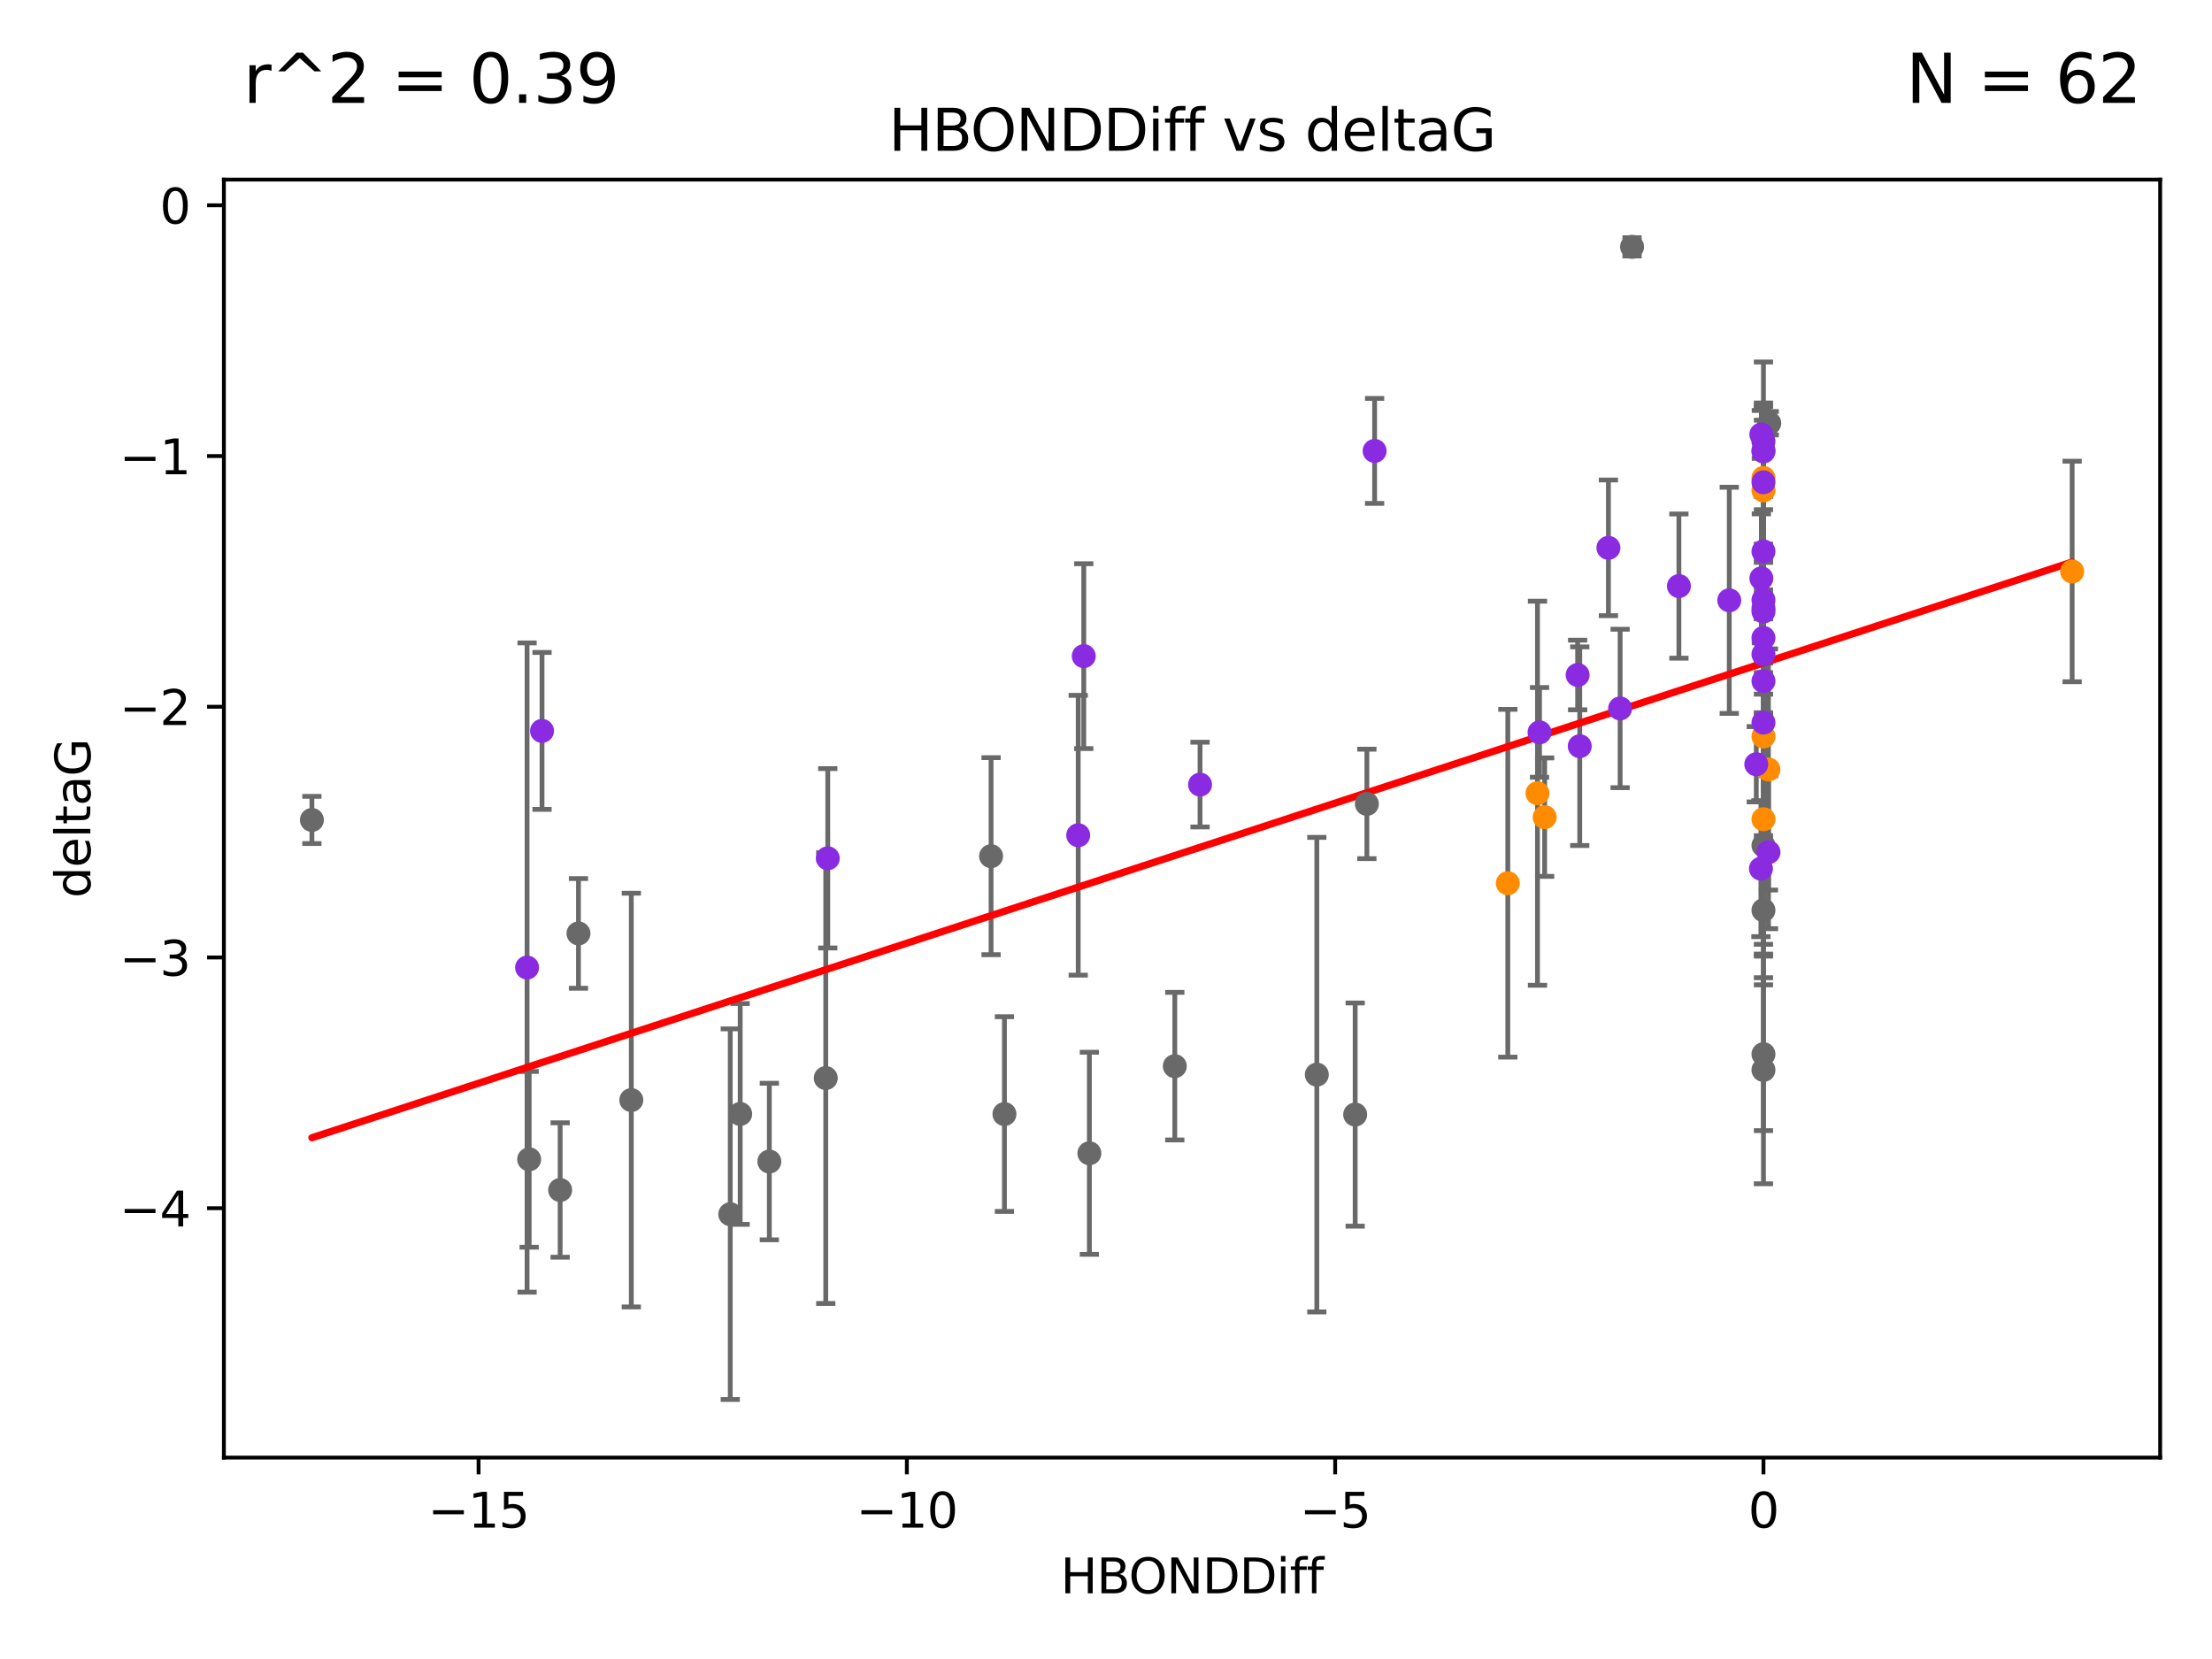 <?xml version="1.0" encoding="utf-8" standalone="no"?>
<!DOCTYPE svg PUBLIC "-//W3C//DTD SVG 1.1//EN"
  "http://www.w3.org/Graphics/SVG/1.1/DTD/svg11.dtd">
<svg xmlns:xlink="http://www.w3.org/1999/xlink" width="460.8pt" height="345.6pt" viewBox="0 0 460.8 345.6" xmlns="http://www.w3.org/2000/svg" version="1.1">
 <defs>
  <style type="text/css">*{stroke-linejoin: round; stroke-linecap: butt}</style>
 </defs>
 <g id="figure_1">
  <g id="patch_1">
   <path d="M 0 345.6 
L 460.8 345.6 
L 460.8 0 
L 0 0 
z
" style="fill: #ffffff"/>
  </g>
  <g id="axes_1">
   <g id="patch_2">
    <path d="M 46.64 303.64 
L 450 303.64 
L 450 37.411 
L 46.64 37.411 
z
" style="fill: #ffffff"/>
   </g>
   <g id="PathCollection_1">
    <defs>
     <path id="m14178f2462" d="M 0 1.118 
C 0.297 1.118 0.581 1 0.791 0.791 
C 1 0.581 1.118 0.297 1.118 0 
C 1.118 -0.297 1 -0.581 0.791 -0.791 
C 0.581 -1 0.297 -1.118 0 -1.118 
C -0.297 -1.118 -0.581 -1 -0.791 -0.791 
C -1 -0.581 -1.118 -0.297 -1.118 0 
C -1.118 0.297 -1 0.581 -0.791 0.791 
C -0.581 1 -0.297 1.118 0 1.118 
z
" style="stroke: #696969"/>
    </defs>
    <g clip-path="url(#ped68a08415)">
     <use xlink:href="#m14178f2462" x="110.235" y="241.509" style="fill: #696969; stroke: #696969"/>
     <use xlink:href="#m14178f2462" x="154.192" y="232.058" style="fill: #696969; stroke: #696969"/>
     <use xlink:href="#m14178f2462" x="131.511" y="229.166" style="fill: #696969; stroke: #696969"/>
     <use xlink:href="#m14178f2462" x="152.127" y="252.937" style="fill: #696969; stroke: #696969"/>
     <use xlink:href="#m14178f2462" x="160.266" y="241.971" style="fill: #696969; stroke: #696969"/>
     <use xlink:href="#m14178f2462" x="209.244" y="232.077" style="fill: #696969; stroke: #696969"/>
     <use xlink:href="#m14178f2462" x="116.69" y="247.901" style="fill: #696969; stroke: #696969"/>
     <use xlink:href="#m14178f2462" x="120.507" y="194.45" style="fill: #696969; stroke: #696969"/>
     <use xlink:href="#m14178f2462" x="284.744" y="167.47" style="fill: #696969; stroke: #696969"/>
     <use xlink:href="#m14178f2462" x="206.459" y="178.356" style="fill: #696969; stroke: #696969"/>
     <use xlink:href="#m14178f2462" x="172.022" y="224.582" style="fill: #696969; stroke: #696969"/>
     <use xlink:href="#m14178f2462" x="274.318" y="223.868" style="fill: #696969; stroke: #696969"/>
     <use xlink:href="#m14178f2462" x="367.361" y="189.617" style="fill: #696969; stroke: #696969"/>
     <use xlink:href="#m14178f2462" x="244.733" y="222.1" style="fill: #696969; stroke: #696969"/>
     <use xlink:href="#m14178f2462" x="367.361" y="176.121" style="fill: #696969; stroke: #696969"/>
     <use xlink:href="#m14178f2462" x="367.361" y="222.887" style="fill: #696969; stroke: #696969"/>
     <use xlink:href="#m14178f2462" x="226.937" y="240.25" style="fill: #696969; stroke: #696969"/>
     <use xlink:href="#m14178f2462" x="282.307" y="232.185" style="fill: #696969; stroke: #696969"/>
     <use xlink:href="#m14178f2462" x="367.361" y="93.801" style="fill: #696969; stroke: #696969"/>
     <use xlink:href="#m14178f2462" x="339.987" y="51.422" style="fill: #696969; stroke: #696969"/>
     <use xlink:href="#m14178f2462" x="368.565" y="88.163" style="fill: #696969; stroke: #696969"/>
     <use xlink:href="#m14178f2462" x="64.975" y="170.811" style="fill: #696969; stroke: #696969"/>
     <use xlink:href="#m14178f2462" x="367.361" y="219.602" style="fill: #696969; stroke: #696969"/>
    </g>
   </g>
   <g id="PathCollection_2">
    <defs>
     <path id="ma742d45b97" d="M 0 1.118 
C 0.297 1.118 0.581 1 0.791 0.791 
C 1 0.581 1.118 0.297 1.118 0 
C 1.118 -0.297 1 -0.581 0.791 -0.791 
C 0.581 -1 0.297 -1.118 0 -1.118 
C -0.297 -1.118 -0.581 -1 -0.791 -0.791 
C -1 -0.581 -1.118 -0.297 -1.118 0 
C -1.118 0.297 -1 0.581 -0.791 0.791 
C -0.581 1 -0.297 1.118 0 1.118 
z
" style="stroke: #ff8c00"/>
    </defs>
    <g clip-path="url(#ped68a08415)">
     <use xlink:href="#ma742d45b97" x="321.781" y="170.226" style="fill: #ff8c00; stroke: #ff8c00"/>
     <use xlink:href="#ma742d45b97" x="320.287" y="165.243" style="fill: #ff8c00; stroke: #ff8c00"/>
     <use xlink:href="#ma742d45b97" x="367.361" y="102.165" style="fill: #ff8c00; stroke: #ff8c00"/>
     <use xlink:href="#ma742d45b97" x="431.665" y="119.048" style="fill: #ff8c00; stroke: #ff8c00"/>
     <use xlink:href="#ma742d45b97" x="367.361" y="99.562" style="fill: #ff8c00; stroke: #ff8c00"/>
     <use xlink:href="#ma742d45b97" x="367.361" y="170.656" style="fill: #ff8c00; stroke: #ff8c00"/>
     <use xlink:href="#ma742d45b97" x="314.106" y="183.994" style="fill: #ff8c00; stroke: #ff8c00"/>
     <use xlink:href="#ma742d45b97" x="368.394" y="160.292" style="fill: #ff8c00; stroke: #ff8c00"/>
     <use xlink:href="#ma742d45b97" x="367.361" y="153.426" style="fill: #ff8c00; stroke: #ff8c00"/>
    </g>
   </g>
   <g id="PathCollection_3">
    <defs>
     <path id="m13b369e62f" d="M 0 1.118 
C 0.297 1.118 0.581 1 0.791 0.791 
C 1 0.581 1.118 0.297 1.118 0 
C 1.118 -0.297 1 -0.581 0.791 -0.791 
C 0.581 -1 0.297 -1.118 0 -1.118 
C -0.297 -1.118 -0.581 -1 -0.791 -0.791 
C -1 -0.581 -1.118 -0.297 -1.118 0 
C -1.118 0.297 -1 0.581 -0.791 0.791 
C -0.581 1 -0.297 1.118 0 1.118 
z
" style="stroke: #8a2be2"/>
    </defs>
    <g clip-path="url(#ped68a08415)">
     <use xlink:href="#m13b369e62f" x="367.361" y="127.393" style="fill: #8a2be2; stroke: #8a2be2"/>
     <use xlink:href="#m13b369e62f" x="329.092" y="155.448" style="fill: #8a2be2; stroke: #8a2be2"/>
     <use xlink:href="#m13b369e62f" x="224.612" y="173.996" style="fill: #8a2be2; stroke: #8a2be2"/>
     <use xlink:href="#m13b369e62f" x="172.44" y="178.798" style="fill: #8a2be2; stroke: #8a2be2"/>
     <use xlink:href="#m13b369e62f" x="367.361" y="132.892" style="fill: #8a2be2; stroke: #8a2be2"/>
     <use xlink:href="#m13b369e62f" x="249.992" y="163.445" style="fill: #8a2be2; stroke: #8a2be2"/>
     <use xlink:href="#m13b369e62f" x="365.864" y="159.209" style="fill: #8a2be2; stroke: #8a2be2"/>
     <use xlink:href="#m13b369e62f" x="367.361" y="150.534" style="fill: #8a2be2; stroke: #8a2be2"/>
     <use xlink:href="#m13b369e62f" x="360.236" y="125.057" style="fill: #8a2be2; stroke: #8a2be2"/>
     <use xlink:href="#m13b369e62f" x="109.8" y="201.559" style="fill: #8a2be2; stroke: #8a2be2"/>
     <use xlink:href="#m13b369e62f" x="366.924" y="120.475" style="fill: #8a2be2; stroke: #8a2be2"/>
     <use xlink:href="#m13b369e62f" x="367.361" y="94.045" style="fill: #8a2be2; stroke: #8a2be2"/>
     <use xlink:href="#m13b369e62f" x="225.768" y="136.684" style="fill: #8a2be2; stroke: #8a2be2"/>
     <use xlink:href="#m13b369e62f" x="335.062" y="114.127" style="fill: #8a2be2; stroke: #8a2be2"/>
     <use xlink:href="#m13b369e62f" x="368.41" y="177.525" style="fill: #8a2be2; stroke: #8a2be2"/>
     <use xlink:href="#m13b369e62f" x="320.713" y="152.566" style="fill: #8a2be2; stroke: #8a2be2"/>
     <use xlink:href="#m13b369e62f" x="367.361" y="100.463" style="fill: #8a2be2; stroke: #8a2be2"/>
     <use xlink:href="#m13b369e62f" x="367.361" y="136.285" style="fill: #8a2be2; stroke: #8a2be2"/>
     <use xlink:href="#m13b369e62f" x="367.361" y="124.998" style="fill: #8a2be2; stroke: #8a2be2"/>
     <use xlink:href="#m13b369e62f" x="366.922" y="90.495" style="fill: #8a2be2; stroke: #8a2be2"/>
     <use xlink:href="#m13b369e62f" x="112.914" y="152.261" style="fill: #8a2be2; stroke: #8a2be2"/>
     <use xlink:href="#m13b369e62f" x="367.361" y="91.963" style="fill: #8a2be2; stroke: #8a2be2"/>
     <use xlink:href="#m13b369e62f" x="328.651" y="140.608" style="fill: #8a2be2; stroke: #8a2be2"/>
     <use xlink:href="#m13b369e62f" x="349.748" y="122.093" style="fill: #8a2be2; stroke: #8a2be2"/>
     <use xlink:href="#m13b369e62f" x="337.5" y="147.583" style="fill: #8a2be2; stroke: #8a2be2"/>
     <use xlink:href="#m13b369e62f" x="367.361" y="141.888" style="fill: #8a2be2; stroke: #8a2be2"/>
     <use xlink:href="#m13b369e62f" x="286.356" y="93.937" style="fill: #8a2be2; stroke: #8a2be2"/>
     <use xlink:href="#m13b369e62f" x="367.361" y="114.868" style="fill: #8a2be2; stroke: #8a2be2"/>
     <use xlink:href="#m13b369e62f" x="366.834" y="180.96" style="fill: #8a2be2; stroke: #8a2be2"/>
     <use xlink:href="#m13b369e62f" x="367.361" y="126.732" style="fill: #8a2be2; stroke: #8a2be2"/>
    </g>
   </g>
   <g id="matplotlib.axis_1">
    <g id="xtick_1">
     <g id="line2d_1">
      <defs>
       <path id="m5516550494" d="M 0 0 
L 0 3.5 
" style="stroke: #000000; stroke-width: 0.8"/>
      </defs>
      <g>
       <use xlink:href="#m5516550494" x="99.693" y="303.64" style="stroke: #000000; stroke-width: 0.8"/>
      </g>
     </g>
     <g id="text_1">
      <!-- −15 -->
      <g transform="translate(89.141 318.238)scale(0.1 -0.1)">
       <defs>
        <path id="DejaVuSans-2212" d="M 678 2272 
L 4684 2272 
L 4684 1741 
L 678 1741 
L 678 2272 
z
" transform="scale(0.016)"/>
        <path id="DejaVuSans-31" d="M 794 531 
L 1825 531 
L 1825 4091 
L 703 3866 
L 703 4441 
L 1819 4666 
L 2450 4666 
L 2450 531 
L 3481 531 
L 3481 0 
L 794 0 
L 794 531 
z
" transform="scale(0.016)"/>
        <path id="DejaVuSans-35" d="M 691 4666 
L 3169 4666 
L 3169 4134 
L 1269 4134 
L 1269 2991 
Q 1406 3038 1543 3061 
Q 1681 3084 1819 3084 
Q 2600 3084 3056 2656 
Q 3513 2228 3513 1497 
Q 3513 744 3044 326 
Q 2575 -91 1722 -91 
Q 1428 -91 1123 -41 
Q 819 9 494 109 
L 494 744 
Q 775 591 1075 516 
Q 1375 441 1709 441 
Q 2250 441 2565 725 
Q 2881 1009 2881 1497 
Q 2881 1984 2565 2268 
Q 2250 2553 1709 2553 
Q 1456 2553 1204 2497 
Q 953 2441 691 2322 
L 691 4666 
z
" transform="scale(0.016)"/>
       </defs>
       <use xlink:href="#DejaVuSans-2212"/>
       <use xlink:href="#DejaVuSans-31" x="83.789"/>
       <use xlink:href="#DejaVuSans-35" x="147.412"/>
      </g>
     </g>
    </g>
    <g id="xtick_2">
     <g id="line2d_2">
      <g>
       <use xlink:href="#m5516550494" x="188.916" y="303.64" style="stroke: #000000; stroke-width: 0.8"/>
      </g>
     </g>
     <g id="text_2">
      <!-- −10 -->
      <g transform="translate(178.363 318.238)scale(0.1 -0.1)">
       <defs>
        <path id="DejaVuSans-30" d="M 2034 4250 
Q 1547 4250 1301 3770 
Q 1056 3291 1056 2328 
Q 1056 1369 1301 889 
Q 1547 409 2034 409 
Q 2525 409 2770 889 
Q 3016 1369 3016 2328 
Q 3016 3291 2770 3770 
Q 2525 4250 2034 4250 
z
M 2034 4750 
Q 2819 4750 3233 4129 
Q 3647 3509 3647 2328 
Q 3647 1150 3233 529 
Q 2819 -91 2034 -91 
Q 1250 -91 836 529 
Q 422 1150 422 2328 
Q 422 3509 836 4129 
Q 1250 4750 2034 4750 
z
" transform="scale(0.016)"/>
       </defs>
       <use xlink:href="#DejaVuSans-2212"/>
       <use xlink:href="#DejaVuSans-31" x="83.789"/>
       <use xlink:href="#DejaVuSans-30" x="147.412"/>
      </g>
     </g>
    </g>
    <g id="xtick_3">
     <g id="line2d_3">
      <g>
       <use xlink:href="#m5516550494" x="278.138" y="303.64" style="stroke: #000000; stroke-width: 0.8"/>
      </g>
     </g>
     <g id="text_3">
      <!-- −5 -->
      <g transform="translate(270.767 318.238)scale(0.1 -0.1)">
       <use xlink:href="#DejaVuSans-2212"/>
       <use xlink:href="#DejaVuSans-35" x="83.789"/>
      </g>
     </g>
    </g>
    <g id="xtick_4">
     <g id="line2d_4">
      <g>
       <use xlink:href="#m5516550494" x="367.361" y="303.64" style="stroke: #000000; stroke-width: 0.8"/>
      </g>
     </g>
     <g id="text_4">
      <!-- 0 -->
      <g transform="translate(364.18 318.238)scale(0.1 -0.1)">
       <use xlink:href="#DejaVuSans-30"/>
      </g>
     </g>
    </g>
    <g id="text_5">
     <!-- HBONDDiff -->
     <g transform="translate(220.931 331.917)scale(0.1 -0.1)">
      <defs>
       <path id="DejaVuSans-48" d="M 628 4666 
L 1259 4666 
L 1259 2753 
L 3553 2753 
L 3553 4666 
L 4184 4666 
L 4184 0 
L 3553 0 
L 3553 2222 
L 1259 2222 
L 1259 0 
L 628 0 
L 628 4666 
z
" transform="scale(0.016)"/>
       <path id="DejaVuSans-42" d="M 1259 2228 
L 1259 519 
L 2272 519 
Q 2781 519 3026 730 
Q 3272 941 3272 1375 
Q 3272 1813 3026 2020 
Q 2781 2228 2272 2228 
L 1259 2228 
z
M 1259 4147 
L 1259 2741 
L 2194 2741 
Q 2656 2741 2882 2914 
Q 3109 3088 3109 3444 
Q 3109 3797 2882 3972 
Q 2656 4147 2194 4147 
L 1259 4147 
z
M 628 4666 
L 2241 4666 
Q 2963 4666 3353 4366 
Q 3744 4066 3744 3513 
Q 3744 3084 3544 2831 
Q 3344 2578 2956 2516 
Q 3422 2416 3680 2098 
Q 3938 1781 3938 1306 
Q 3938 681 3513 340 
Q 3088 0 2303 0 
L 628 0 
L 628 4666 
z
" transform="scale(0.016)"/>
       <path id="DejaVuSans-4f" d="M 2522 4238 
Q 1834 4238 1429 3725 
Q 1025 3213 1025 2328 
Q 1025 1447 1429 934 
Q 1834 422 2522 422 
Q 3209 422 3611 934 
Q 4013 1447 4013 2328 
Q 4013 3213 3611 3725 
Q 3209 4238 2522 4238 
z
M 2522 4750 
Q 3503 4750 4090 4092 
Q 4678 3434 4678 2328 
Q 4678 1225 4090 567 
Q 3503 -91 2522 -91 
Q 1538 -91 948 565 
Q 359 1222 359 2328 
Q 359 3434 948 4092 
Q 1538 4750 2522 4750 
z
" transform="scale(0.016)"/>
       <path id="DejaVuSans-4e" d="M 628 4666 
L 1478 4666 
L 3547 763 
L 3547 4666 
L 4159 4666 
L 4159 0 
L 3309 0 
L 1241 3903 
L 1241 0 
L 628 0 
L 628 4666 
z
" transform="scale(0.016)"/>
       <path id="DejaVuSans-44" d="M 1259 4147 
L 1259 519 
L 2022 519 
Q 2988 519 3436 956 
Q 3884 1394 3884 2338 
Q 3884 3275 3436 3711 
Q 2988 4147 2022 4147 
L 1259 4147 
z
M 628 4666 
L 1925 4666 
Q 3281 4666 3915 4102 
Q 4550 3538 4550 2338 
Q 4550 1131 3912 565 
Q 3275 0 1925 0 
L 628 0 
L 628 4666 
z
" transform="scale(0.016)"/>
       <path id="DejaVuSans-69" d="M 603 3500 
L 1178 3500 
L 1178 0 
L 603 0 
L 603 3500 
z
M 603 4863 
L 1178 4863 
L 1178 4134 
L 603 4134 
L 603 4863 
z
" transform="scale(0.016)"/>
       <path id="DejaVuSans-66" d="M 2375 4863 
L 2375 4384 
L 1825 4384 
Q 1516 4384 1395 4259 
Q 1275 4134 1275 3809 
L 1275 3500 
L 2222 3500 
L 2222 3053 
L 1275 3053 
L 1275 0 
L 697 0 
L 697 3053 
L 147 3053 
L 147 3500 
L 697 3500 
L 697 3744 
Q 697 4328 969 4595 
Q 1241 4863 1831 4863 
L 2375 4863 
z
" transform="scale(0.016)"/>
      </defs>
      <use xlink:href="#DejaVuSans-48"/>
      <use xlink:href="#DejaVuSans-42" x="75.195"/>
      <use xlink:href="#DejaVuSans-4f" x="142.049"/>
      <use xlink:href="#DejaVuSans-4e" x="220.76"/>
      <use xlink:href="#DejaVuSans-44" x="295.564"/>
      <use xlink:href="#DejaVuSans-44" x="372.566"/>
      <use xlink:href="#DejaVuSans-69" x="449.568"/>
      <use xlink:href="#DejaVuSans-66" x="477.352"/>
      <use xlink:href="#DejaVuSans-66" x="512.557"/>
     </g>
    </g>
   </g>
   <g id="matplotlib.axis_2">
    <g id="ytick_1">
     <g id="line2d_5">
      <defs>
       <path id="m80680a2d17" d="M 0 0 
L -3.5 0 
" style="stroke: #000000; stroke-width: 0.8"/>
      </defs>
      <g>
       <use xlink:href="#m80680a2d17" x="46.64" y="251.688" style="stroke: #000000; stroke-width: 0.8"/>
      </g>
     </g>
     <g id="text_6">
      <!-- −4 -->
      <g transform="translate(24.898 255.488)scale(0.1 -0.1)">
       <defs>
        <path id="DejaVuSans-34" d="M 2419 4116 
L 825 1625 
L 2419 1625 
L 2419 4116 
z
M 2253 4666 
L 3047 4666 
L 3047 1625 
L 3713 1625 
L 3713 1100 
L 3047 1100 
L 3047 0 
L 2419 0 
L 2419 1100 
L 313 1100 
L 313 1709 
L 2253 4666 
z
" transform="scale(0.016)"/>
       </defs>
       <use xlink:href="#DejaVuSans-2212"/>
       <use xlink:href="#DejaVuSans-34" x="83.789"/>
      </g>
     </g>
    </g>
    <g id="ytick_2">
     <g id="line2d_6">
      <g>
       <use xlink:href="#m80680a2d17" x="46.64" y="199.459" style="stroke: #000000; stroke-width: 0.8"/>
      </g>
     </g>
     <g id="text_7">
      <!-- −3 -->
      <g transform="translate(24.898 203.258)scale(0.1 -0.1)">
       <defs>
        <path id="DejaVuSans-33" d="M 2597 2516 
Q 3050 2419 3304 2112 
Q 3559 1806 3559 1356 
Q 3559 666 3084 287 
Q 2609 -91 1734 -91 
Q 1441 -91 1130 -33 
Q 819 25 488 141 
L 488 750 
Q 750 597 1062 519 
Q 1375 441 1716 441 
Q 2309 441 2620 675 
Q 2931 909 2931 1356 
Q 2931 1769 2642 2001 
Q 2353 2234 1838 2234 
L 1294 2234 
L 1294 2753 
L 1863 2753 
Q 2328 2753 2575 2939 
Q 2822 3125 2822 3475 
Q 2822 3834 2567 4026 
Q 2313 4219 1838 4219 
Q 1578 4219 1281 4162 
Q 984 4106 628 3988 
L 628 4550 
Q 988 4650 1302 4700 
Q 1616 4750 1894 4750 
Q 2613 4750 3031 4423 
Q 3450 4097 3450 3541 
Q 3450 3153 3228 2886 
Q 3006 2619 2597 2516 
z
" transform="scale(0.016)"/>
       </defs>
       <use xlink:href="#DejaVuSans-2212"/>
       <use xlink:href="#DejaVuSans-33" x="83.789"/>
      </g>
     </g>
    </g>
    <g id="ytick_3">
     <g id="line2d_7">
      <g>
       <use xlink:href="#m80680a2d17" x="46.64" y="147.23" style="stroke: #000000; stroke-width: 0.8"/>
      </g>
     </g>
     <g id="text_8">
      <!-- −2 -->
      <g transform="translate(24.898 151.029)scale(0.1 -0.1)">
       <defs>
        <path id="DejaVuSans-32" d="M 1228 531 
L 3431 531 
L 3431 0 
L 469 0 
L 469 531 
Q 828 903 1448 1529 
Q 2069 2156 2228 2338 
Q 2531 2678 2651 2914 
Q 2772 3150 2772 3378 
Q 2772 3750 2511 3984 
Q 2250 4219 1831 4219 
Q 1534 4219 1204 4116 
Q 875 4013 500 3803 
L 500 4441 
Q 881 4594 1212 4672 
Q 1544 4750 1819 4750 
Q 2544 4750 2975 4387 
Q 3406 4025 3406 3419 
Q 3406 3131 3298 2873 
Q 3191 2616 2906 2266 
Q 2828 2175 2409 1742 
Q 1991 1309 1228 531 
z
" transform="scale(0.016)"/>
       </defs>
       <use xlink:href="#DejaVuSans-2212"/>
       <use xlink:href="#DejaVuSans-32" x="83.789"/>
      </g>
     </g>
    </g>
    <g id="ytick_4">
     <g id="line2d_8">
      <g>
       <use xlink:href="#m80680a2d17" x="46.64" y="95.001" style="stroke: #000000; stroke-width: 0.8"/>
      </g>
     </g>
     <g id="text_9">
      <!-- −1 -->
      <g transform="translate(24.898 98.8)scale(0.1 -0.1)">
       <use xlink:href="#DejaVuSans-2212"/>
       <use xlink:href="#DejaVuSans-31" x="83.789"/>
      </g>
     </g>
    </g>
    <g id="ytick_5">
     <g id="line2d_9">
      <g>
       <use xlink:href="#m80680a2d17" x="46.64" y="42.771" style="stroke: #000000; stroke-width: 0.8"/>
      </g>
     </g>
     <g id="text_10">
      <!-- 0 -->
      <g transform="translate(33.278 46.57)scale(0.1 -0.1)">
       <use xlink:href="#DejaVuSans-30"/>
      </g>
     </g>
    </g>
    <g id="text_11">
     <!-- deltaG -->
     <g transform="translate(18.818 187.064)rotate(-90)scale(0.1 -0.1)">
      <defs>
       <path id="DejaVuSans-64" d="M 2906 2969 
L 2906 4863 
L 3481 4863 
L 3481 0 
L 2906 0 
L 2906 525 
Q 2725 213 2448 61 
Q 2172 -91 1784 -91 
Q 1150 -91 751 415 
Q 353 922 353 1747 
Q 353 2572 751 3078 
Q 1150 3584 1784 3584 
Q 2172 3584 2448 3432 
Q 2725 3281 2906 2969 
z
M 947 1747 
Q 947 1113 1208 752 
Q 1469 391 1925 391 
Q 2381 391 2643 752 
Q 2906 1113 2906 1747 
Q 2906 2381 2643 2742 
Q 2381 3103 1925 3103 
Q 1469 3103 1208 2742 
Q 947 2381 947 1747 
z
" transform="scale(0.016)"/>
       <path id="DejaVuSans-65" d="M 3597 1894 
L 3597 1613 
L 953 1613 
Q 991 1019 1311 708 
Q 1631 397 2203 397 
Q 2534 397 2845 478 
Q 3156 559 3463 722 
L 3463 178 
Q 3153 47 2828 -22 
Q 2503 -91 2169 -91 
Q 1331 -91 842 396 
Q 353 884 353 1716 
Q 353 2575 817 3079 
Q 1281 3584 2069 3584 
Q 2775 3584 3186 3129 
Q 3597 2675 3597 1894 
z
M 3022 2063 
Q 3016 2534 2758 2815 
Q 2500 3097 2075 3097 
Q 1594 3097 1305 2825 
Q 1016 2553 972 2059 
L 3022 2063 
z
" transform="scale(0.016)"/>
       <path id="DejaVuSans-6c" d="M 603 4863 
L 1178 4863 
L 1178 0 
L 603 0 
L 603 4863 
z
" transform="scale(0.016)"/>
       <path id="DejaVuSans-74" d="M 1172 4494 
L 1172 3500 
L 2356 3500 
L 2356 3053 
L 1172 3053 
L 1172 1153 
Q 1172 725 1289 603 
Q 1406 481 1766 481 
L 2356 481 
L 2356 0 
L 1766 0 
Q 1100 0 847 248 
Q 594 497 594 1153 
L 594 3053 
L 172 3053 
L 172 3500 
L 594 3500 
L 594 4494 
L 1172 4494 
z
" transform="scale(0.016)"/>
       <path id="DejaVuSans-61" d="M 2194 1759 
Q 1497 1759 1228 1600 
Q 959 1441 959 1056 
Q 959 750 1161 570 
Q 1363 391 1709 391 
Q 2188 391 2477 730 
Q 2766 1069 2766 1631 
L 2766 1759 
L 2194 1759 
z
M 3341 1997 
L 3341 0 
L 2766 0 
L 2766 531 
Q 2569 213 2275 61 
Q 1981 -91 1556 -91 
Q 1019 -91 701 211 
Q 384 513 384 1019 
Q 384 1609 779 1909 
Q 1175 2209 1959 2209 
L 2766 2209 
L 2766 2266 
Q 2766 2663 2505 2880 
Q 2244 3097 1772 3097 
Q 1472 3097 1187 3025 
Q 903 2953 641 2809 
L 641 3341 
Q 956 3463 1253 3523 
Q 1550 3584 1831 3584 
Q 2591 3584 2966 3190 
Q 3341 2797 3341 1997 
z
" transform="scale(0.016)"/>
       <path id="DejaVuSans-47" d="M 3809 666 
L 3809 1919 
L 2778 1919 
L 2778 2438 
L 4434 2438 
L 4434 434 
Q 4069 175 3628 42 
Q 3188 -91 2688 -91 
Q 1594 -91 976 548 
Q 359 1188 359 2328 
Q 359 3472 976 4111 
Q 1594 4750 2688 4750 
Q 3144 4750 3555 4637 
Q 3966 4525 4313 4306 
L 4313 3634 
Q 3963 3931 3569 4081 
Q 3175 4231 2741 4231 
Q 1884 4231 1454 3753 
Q 1025 3275 1025 2328 
Q 1025 1384 1454 906 
Q 1884 428 2741 428 
Q 3075 428 3337 486 
Q 3600 544 3809 666 
z
" transform="scale(0.016)"/>
      </defs>
      <use xlink:href="#DejaVuSans-64"/>
      <use xlink:href="#DejaVuSans-65" x="63.477"/>
      <use xlink:href="#DejaVuSans-6c" x="125"/>
      <use xlink:href="#DejaVuSans-74" x="152.783"/>
      <use xlink:href="#DejaVuSans-61" x="191.992"/>
      <use xlink:href="#DejaVuSans-47" x="253.271"/>
     </g>
    </g>
   </g>
   <g id="LineCollection_1">
    <path d="M 110.235 259.814 
L 110.235 223.203 
" clip-path="url(#ped68a08415)" style="fill: none; stroke: #696969"/>
    <path d="M 154.192 255.052 
L 154.192 209.064 
" clip-path="url(#ped68a08415)" style="fill: none; stroke: #696969"/>
    <path d="M 131.511 272.263 
L 131.511 186.069 
" clip-path="url(#ped68a08415)" style="fill: none; stroke: #696969"/>
    <path d="M 152.127 291.539 
L 152.127 214.336 
" clip-path="url(#ped68a08415)" style="fill: none; stroke: #696969"/>
    <path d="M 160.266 258.278 
L 160.266 225.665 
" clip-path="url(#ped68a08415)" style="fill: none; stroke: #696969"/>
    <path d="M 209.244 252.36 
L 209.244 211.795 
" clip-path="url(#ped68a08415)" style="fill: none; stroke: #696969"/>
    <path d="M 116.69 261.899 
L 116.69 233.903 
" clip-path="url(#ped68a08415)" style="fill: none; stroke: #696969"/>
    <path d="M 120.507 205.874 
L 120.507 183.027 
" clip-path="url(#ped68a08415)" style="fill: none; stroke: #696969"/>
    <path d="M 284.744 178.872 
L 284.744 156.068 
" clip-path="url(#ped68a08415)" style="fill: none; stroke: #696969"/>
    <path d="M 206.459 198.882 
L 206.459 157.831 
" clip-path="url(#ped68a08415)" style="fill: none; stroke: #696969"/>
    <path d="M 172.022 271.541 
L 172.022 177.624 
" clip-path="url(#ped68a08415)" style="fill: none; stroke: #696969"/>
    <path d="M 274.318 273.298 
L 274.318 174.439 
" clip-path="url(#ped68a08415)" style="fill: none; stroke: #696969"/>
    <path d="M 367.361 205.159 
L 367.361 174.075 
" clip-path="url(#ped68a08415)" style="fill: none; stroke: #696969"/>
    <path d="M 244.733 237.472 
L 244.733 206.728 
" clip-path="url(#ped68a08415)" style="fill: none; stroke: #696969"/>
    <path d="M 367.361 198.757 
L 367.361 153.486 
" clip-path="url(#ped68a08415)" style="fill: none; stroke: #696969"/>
    <path d="M 367.361 246.599 
L 367.361 199.174 
" clip-path="url(#ped68a08415)" style="fill: none; stroke: #696969"/>
    <path d="M 226.937 261.299 
L 226.937 219.201 
" clip-path="url(#ped68a08415)" style="fill: none; stroke: #696969"/>
    <path d="M 282.307 255.431 
L 282.307 208.938 
" clip-path="url(#ped68a08415)" style="fill: none; stroke: #696969"/>
    <path d="M 367.361 100.072 
L 367.361 87.53 
" clip-path="url(#ped68a08415)" style="fill: none; stroke: #696969"/>
    <path d="M 339.987 53.331 
L 339.987 49.513 
" clip-path="url(#ped68a08415)" style="fill: none; stroke: #696969"/>
    <path d="M 368.565 90.602 
L 368.565 85.724 
" clip-path="url(#ped68a08415)" style="fill: none; stroke: #696969"/>
    <path d="M 64.975 175.726 
L 64.975 165.895 
" clip-path="url(#ped68a08415)" style="fill: none; stroke: #696969"/>
    <path d="M 367.361 235.53 
L 367.361 203.673 
" clip-path="url(#ped68a08415)" style="fill: none; stroke: #696969"/>
   </g>
   <g id="line2d_10">
    <defs>
     <path id="mabdaf6fc8a" d="M 2 0 
L -2 -0 
" style="stroke: #696969"/>
    </defs>
    <g clip-path="url(#ped68a08415)">
     <use xlink:href="#mabdaf6fc8a" x="110.235" y="259.814" style="fill: #696969; stroke: #696969"/>
     <use xlink:href="#mabdaf6fc8a" x="154.192" y="255.052" style="fill: #696969; stroke: #696969"/>
     <use xlink:href="#mabdaf6fc8a" x="131.511" y="272.263" style="fill: #696969; stroke: #696969"/>
     <use xlink:href="#mabdaf6fc8a" x="152.127" y="291.539" style="fill: #696969; stroke: #696969"/>
     <use xlink:href="#mabdaf6fc8a" x="160.266" y="258.278" style="fill: #696969; stroke: #696969"/>
     <use xlink:href="#mabdaf6fc8a" x="209.244" y="252.36" style="fill: #696969; stroke: #696969"/>
     <use xlink:href="#mabdaf6fc8a" x="116.69" y="261.899" style="fill: #696969; stroke: #696969"/>
     <use xlink:href="#mabdaf6fc8a" x="120.507" y="205.874" style="fill: #696969; stroke: #696969"/>
     <use xlink:href="#mabdaf6fc8a" x="284.744" y="178.872" style="fill: #696969; stroke: #696969"/>
     <use xlink:href="#mabdaf6fc8a" x="206.459" y="198.882" style="fill: #696969; stroke: #696969"/>
     <use xlink:href="#mabdaf6fc8a" x="172.022" y="271.541" style="fill: #696969; stroke: #696969"/>
     <use xlink:href="#mabdaf6fc8a" x="274.318" y="273.298" style="fill: #696969; stroke: #696969"/>
     <use xlink:href="#mabdaf6fc8a" x="367.361" y="205.159" style="fill: #696969; stroke: #696969"/>
     <use xlink:href="#mabdaf6fc8a" x="244.733" y="237.472" style="fill: #696969; stroke: #696969"/>
     <use xlink:href="#mabdaf6fc8a" x="367.361" y="198.757" style="fill: #696969; stroke: #696969"/>
     <use xlink:href="#mabdaf6fc8a" x="367.361" y="246.599" style="fill: #696969; stroke: #696969"/>
     <use xlink:href="#mabdaf6fc8a" x="226.937" y="261.299" style="fill: #696969; stroke: #696969"/>
     <use xlink:href="#mabdaf6fc8a" x="282.307" y="255.431" style="fill: #696969; stroke: #696969"/>
     <use xlink:href="#mabdaf6fc8a" x="367.361" y="100.072" style="fill: #696969; stroke: #696969"/>
     <use xlink:href="#mabdaf6fc8a" x="339.987" y="53.331" style="fill: #696969; stroke: #696969"/>
     <use xlink:href="#mabdaf6fc8a" x="368.565" y="90.602" style="fill: #696969; stroke: #696969"/>
     <use xlink:href="#mabdaf6fc8a" x="64.975" y="175.726" style="fill: #696969; stroke: #696969"/>
     <use xlink:href="#mabdaf6fc8a" x="367.361" y="235.53" style="fill: #696969; stroke: #696969"/>
    </g>
   </g>
   <g id="line2d_11">
    <g clip-path="url(#ped68a08415)">
     <use xlink:href="#mabdaf6fc8a" x="110.235" y="223.203" style="fill: #696969; stroke: #696969"/>
     <use xlink:href="#mabdaf6fc8a" x="154.192" y="209.064" style="fill: #696969; stroke: #696969"/>
     <use xlink:href="#mabdaf6fc8a" x="131.511" y="186.069" style="fill: #696969; stroke: #696969"/>
     <use xlink:href="#mabdaf6fc8a" x="152.127" y="214.336" style="fill: #696969; stroke: #696969"/>
     <use xlink:href="#mabdaf6fc8a" x="160.266" y="225.665" style="fill: #696969; stroke: #696969"/>
     <use xlink:href="#mabdaf6fc8a" x="209.244" y="211.795" style="fill: #696969; stroke: #696969"/>
     <use xlink:href="#mabdaf6fc8a" x="116.69" y="233.903" style="fill: #696969; stroke: #696969"/>
     <use xlink:href="#mabdaf6fc8a" x="120.507" y="183.027" style="fill: #696969; stroke: #696969"/>
     <use xlink:href="#mabdaf6fc8a" x="284.744" y="156.068" style="fill: #696969; stroke: #696969"/>
     <use xlink:href="#mabdaf6fc8a" x="206.459" y="157.831" style="fill: #696969; stroke: #696969"/>
     <use xlink:href="#mabdaf6fc8a" x="172.022" y="177.624" style="fill: #696969; stroke: #696969"/>
     <use xlink:href="#mabdaf6fc8a" x="274.318" y="174.439" style="fill: #696969; stroke: #696969"/>
     <use xlink:href="#mabdaf6fc8a" x="367.361" y="174.075" style="fill: #696969; stroke: #696969"/>
     <use xlink:href="#mabdaf6fc8a" x="244.733" y="206.728" style="fill: #696969; stroke: #696969"/>
     <use xlink:href="#mabdaf6fc8a" x="367.361" y="153.486" style="fill: #696969; stroke: #696969"/>
     <use xlink:href="#mabdaf6fc8a" x="367.361" y="199.174" style="fill: #696969; stroke: #696969"/>
     <use xlink:href="#mabdaf6fc8a" x="226.937" y="219.201" style="fill: #696969; stroke: #696969"/>
     <use xlink:href="#mabdaf6fc8a" x="282.307" y="208.938" style="fill: #696969; stroke: #696969"/>
     <use xlink:href="#mabdaf6fc8a" x="367.361" y="87.53" style="fill: #696969; stroke: #696969"/>
     <use xlink:href="#mabdaf6fc8a" x="339.987" y="49.513" style="fill: #696969; stroke: #696969"/>
     <use xlink:href="#mabdaf6fc8a" x="368.565" y="85.724" style="fill: #696969; stroke: #696969"/>
     <use xlink:href="#mabdaf6fc8a" x="64.975" y="165.895" style="fill: #696969; stroke: #696969"/>
     <use xlink:href="#mabdaf6fc8a" x="367.361" y="203.673" style="fill: #696969; stroke: #696969"/>
    </g>
   </g>
   <g id="LineCollection_2">
    <path d="M 321.781 182.564 
L 321.781 157.888 
" clip-path="url(#ped68a08415)" style="fill: none; stroke: #696969"/>
    <path d="M 320.287 205.246 
L 320.287 125.239 
" clip-path="url(#ped68a08415)" style="fill: none; stroke: #696969"/>
    <path d="M 367.361 128.917 
L 367.361 75.413 
" clip-path="url(#ped68a08415)" style="fill: none; stroke: #696969"/>
    <path d="M 431.665 142.021 
L 431.665 96.076 
" clip-path="url(#ped68a08415)" style="fill: none; stroke: #696969"/>
    <path d="M 367.361 114.541 
L 367.361 84.583 
" clip-path="url(#ped68a08415)" style="fill: none; stroke: #696969"/>
    <path d="M 367.361 196.708 
L 367.361 144.604 
" clip-path="url(#ped68a08415)" style="fill: none; stroke: #696969"/>
    <path d="M 314.106 220.217 
L 314.106 147.772 
" clip-path="url(#ped68a08415)" style="fill: none; stroke: #696969"/>
    <path d="M 368.394 185.408 
L 368.394 135.177 
" clip-path="url(#ped68a08415)" style="fill: none; stroke: #696969"/>
    <path d="M 367.361 189.694 
L 367.361 117.159 
" clip-path="url(#ped68a08415)" style="fill: none; stroke: #696969"/>
   </g>
   <g id="line2d_12">
    <g clip-path="url(#ped68a08415)">
     <use xlink:href="#mabdaf6fc8a" x="321.781" y="182.564" style="fill: #696969; stroke: #696969"/>
     <use xlink:href="#mabdaf6fc8a" x="320.287" y="205.246" style="fill: #696969; stroke: #696969"/>
     <use xlink:href="#mabdaf6fc8a" x="367.361" y="128.917" style="fill: #696969; stroke: #696969"/>
     <use xlink:href="#mabdaf6fc8a" x="431.665" y="142.021" style="fill: #696969; stroke: #696969"/>
     <use xlink:href="#mabdaf6fc8a" x="367.361" y="114.541" style="fill: #696969; stroke: #696969"/>
     <use xlink:href="#mabdaf6fc8a" x="367.361" y="196.708" style="fill: #696969; stroke: #696969"/>
     <use xlink:href="#mabdaf6fc8a" x="314.106" y="220.217" style="fill: #696969; stroke: #696969"/>
     <use xlink:href="#mabdaf6fc8a" x="368.394" y="185.408" style="fill: #696969; stroke: #696969"/>
     <use xlink:href="#mabdaf6fc8a" x="367.361" y="189.694" style="fill: #696969; stroke: #696969"/>
    </g>
   </g>
   <g id="line2d_13">
    <g clip-path="url(#ped68a08415)">
     <use xlink:href="#mabdaf6fc8a" x="321.781" y="157.888" style="fill: #696969; stroke: #696969"/>
     <use xlink:href="#mabdaf6fc8a" x="320.287" y="125.239" style="fill: #696969; stroke: #696969"/>
     <use xlink:href="#mabdaf6fc8a" x="367.361" y="75.413" style="fill: #696969; stroke: #696969"/>
     <use xlink:href="#mabdaf6fc8a" x="431.665" y="96.076" style="fill: #696969; stroke: #696969"/>
     <use xlink:href="#mabdaf6fc8a" x="367.361" y="84.583" style="fill: #696969; stroke: #696969"/>
     <use xlink:href="#mabdaf6fc8a" x="367.361" y="144.604" style="fill: #696969; stroke: #696969"/>
     <use xlink:href="#mabdaf6fc8a" x="314.106" y="147.772" style="fill: #696969; stroke: #696969"/>
     <use xlink:href="#mabdaf6fc8a" x="368.394" y="135.177" style="fill: #696969; stroke: #696969"/>
     <use xlink:href="#mabdaf6fc8a" x="367.361" y="117.159" style="fill: #696969; stroke: #696969"/>
    </g>
   </g>
   <g id="LineCollection_3">
    <path d="M 367.361 138.133 
L 367.361 116.653 
" clip-path="url(#ped68a08415)" style="fill: none; stroke: #696969"/>
    <path d="M 329.092 176.138 
L 329.092 134.758 
" clip-path="url(#ped68a08415)" style="fill: none; stroke: #696969"/>
    <path d="M 224.612 203.142 
L 224.612 144.85 
" clip-path="url(#ped68a08415)" style="fill: none; stroke: #696969"/>
    <path d="M 172.44 197.48 
L 172.44 160.115 
" clip-path="url(#ped68a08415)" style="fill: none; stroke: #696969"/>
    <path d="M 367.361 137.013 
L 367.361 128.77 
" clip-path="url(#ped68a08415)" style="fill: none; stroke: #696969"/>
    <path d="M 249.992 172.275 
L 249.992 154.615 
" clip-path="url(#ped68a08415)" style="fill: none; stroke: #696969"/>
    <path d="M 365.864 167.053 
L 365.864 151.365 
" clip-path="url(#ped68a08415)" style="fill: none; stroke: #696969"/>
    <path d="M 367.361 152.595 
L 367.361 148.474 
" clip-path="url(#ped68a08415)" style="fill: none; stroke: #696969"/>
    <path d="M 360.236 148.617 
L 360.236 101.497 
" clip-path="url(#ped68a08415)" style="fill: none; stroke: #696969"/>
    <path d="M 109.8 269.183 
L 109.8 133.936 
" clip-path="url(#ped68a08415)" style="fill: none; stroke: #696969"/>
    <path d="M 366.924 133.903 
L 366.924 107.047 
" clip-path="url(#ped68a08415)" style="fill: none; stroke: #696969"/>
    <path d="M 367.361 103.407 
L 367.361 84.684 
" clip-path="url(#ped68a08415)" style="fill: none; stroke: #696969"/>
    <path d="M 225.768 155.94 
L 225.768 117.428 
" clip-path="url(#ped68a08415)" style="fill: none; stroke: #696969"/>
    <path d="M 335.062 128.257 
L 335.062 99.997 
" clip-path="url(#ped68a08415)" style="fill: none; stroke: #696969"/>
    <path d="M 368.41 193.461 
L 368.41 161.589 
" clip-path="url(#ped68a08415)" style="fill: none; stroke: #696969"/>
    <path d="M 320.713 161.913 
L 320.713 143.219 
" clip-path="url(#ped68a08415)" style="fill: none; stroke: #696969"/>
    <path d="M 367.361 106.177 
L 367.361 94.748 
" clip-path="url(#ped68a08415)" style="fill: none; stroke: #696969"/>
    <path d="M 367.361 148.767 
L 367.361 123.802 
" clip-path="url(#ped68a08415)" style="fill: none; stroke: #696969"/>
    <path d="M 367.361 127.102 
L 367.361 122.894 
" clip-path="url(#ped68a08415)" style="fill: none; stroke: #696969"/>
    <path d="M 366.922 95.488 
L 366.922 85.502 
" clip-path="url(#ped68a08415)" style="fill: none; stroke: #696969"/>
    <path d="M 112.914 168.605 
L 112.914 135.917 
" clip-path="url(#ped68a08415)" style="fill: none; stroke: #696969"/>
    <path d="M 367.361 99.984 
L 367.361 83.942 
" clip-path="url(#ped68a08415)" style="fill: none; stroke: #696969"/>
    <path d="M 328.651 147.863 
L 328.651 133.353 
" clip-path="url(#ped68a08415)" style="fill: none; stroke: #696969"/>
    <path d="M 349.748 137.111 
L 349.748 107.074 
" clip-path="url(#ped68a08415)" style="fill: none; stroke: #696969"/>
    <path d="M 337.5 164.087 
L 337.5 131.078 
" clip-path="url(#ped68a08415)" style="fill: none; stroke: #696969"/>
    <path d="M 367.361 159.207 
L 367.361 124.568 
" clip-path="url(#ped68a08415)" style="fill: none; stroke: #696969"/>
    <path d="M 286.356 104.874 
L 286.356 83.001 
" clip-path="url(#ped68a08415)" style="fill: none; stroke: #696969"/>
    <path d="M 367.361 135.867 
L 367.361 93.87 
" clip-path="url(#ped68a08415)" style="fill: none; stroke: #696969"/>
    <path d="M 366.834 195.123 
L 366.834 166.797 
" clip-path="url(#ped68a08415)" style="fill: none; stroke: #696969"/>
    <path d="M 367.361 140.119 
L 367.361 113.346 
" clip-path="url(#ped68a08415)" style="fill: none; stroke: #696969"/>
   </g>
   <g id="line2d_14">
    <g clip-path="url(#ped68a08415)">
     <use xlink:href="#mabdaf6fc8a" x="367.361" y="138.133" style="fill: #696969; stroke: #696969"/>
     <use xlink:href="#mabdaf6fc8a" x="329.092" y="176.138" style="fill: #696969; stroke: #696969"/>
     <use xlink:href="#mabdaf6fc8a" x="224.612" y="203.142" style="fill: #696969; stroke: #696969"/>
     <use xlink:href="#mabdaf6fc8a" x="172.44" y="197.48" style="fill: #696969; stroke: #696969"/>
     <use xlink:href="#mabdaf6fc8a" x="367.361" y="137.013" style="fill: #696969; stroke: #696969"/>
     <use xlink:href="#mabdaf6fc8a" x="249.992" y="172.275" style="fill: #696969; stroke: #696969"/>
     <use xlink:href="#mabdaf6fc8a" x="365.864" y="167.053" style="fill: #696969; stroke: #696969"/>
     <use xlink:href="#mabdaf6fc8a" x="367.361" y="152.595" style="fill: #696969; stroke: #696969"/>
     <use xlink:href="#mabdaf6fc8a" x="360.236" y="148.617" style="fill: #696969; stroke: #696969"/>
     <use xlink:href="#mabdaf6fc8a" x="109.8" y="269.183" style="fill: #696969; stroke: #696969"/>
     <use xlink:href="#mabdaf6fc8a" x="366.924" y="133.903" style="fill: #696969; stroke: #696969"/>
     <use xlink:href="#mabdaf6fc8a" x="367.361" y="103.407" style="fill: #696969; stroke: #696969"/>
     <use xlink:href="#mabdaf6fc8a" x="225.768" y="155.94" style="fill: #696969; stroke: #696969"/>
     <use xlink:href="#mabdaf6fc8a" x="335.062" y="128.257" style="fill: #696969; stroke: #696969"/>
     <use xlink:href="#mabdaf6fc8a" x="368.41" y="193.461" style="fill: #696969; stroke: #696969"/>
     <use xlink:href="#mabdaf6fc8a" x="320.713" y="161.913" style="fill: #696969; stroke: #696969"/>
     <use xlink:href="#mabdaf6fc8a" x="367.361" y="106.177" style="fill: #696969; stroke: #696969"/>
     <use xlink:href="#mabdaf6fc8a" x="367.361" y="148.767" style="fill: #696969; stroke: #696969"/>
     <use xlink:href="#mabdaf6fc8a" x="367.361" y="127.102" style="fill: #696969; stroke: #696969"/>
     <use xlink:href="#mabdaf6fc8a" x="366.922" y="95.488" style="fill: #696969; stroke: #696969"/>
     <use xlink:href="#mabdaf6fc8a" x="112.914" y="168.605" style="fill: #696969; stroke: #696969"/>
     <use xlink:href="#mabdaf6fc8a" x="367.361" y="99.984" style="fill: #696969; stroke: #696969"/>
     <use xlink:href="#mabdaf6fc8a" x="328.651" y="147.863" style="fill: #696969; stroke: #696969"/>
     <use xlink:href="#mabdaf6fc8a" x="349.748" y="137.111" style="fill: #696969; stroke: #696969"/>
     <use xlink:href="#mabdaf6fc8a" x="337.5" y="164.087" style="fill: #696969; stroke: #696969"/>
     <use xlink:href="#mabdaf6fc8a" x="367.361" y="159.207" style="fill: #696969; stroke: #696969"/>
     <use xlink:href="#mabdaf6fc8a" x="286.356" y="104.874" style="fill: #696969; stroke: #696969"/>
     <use xlink:href="#mabdaf6fc8a" x="367.361" y="135.867" style="fill: #696969; stroke: #696969"/>
     <use xlink:href="#mabdaf6fc8a" x="366.834" y="195.123" style="fill: #696969; stroke: #696969"/>
     <use xlink:href="#mabdaf6fc8a" x="367.361" y="140.119" style="fill: #696969; stroke: #696969"/>
    </g>
   </g>
   <g id="line2d_15">
    <g clip-path="url(#ped68a08415)">
     <use xlink:href="#mabdaf6fc8a" x="367.361" y="116.653" style="fill: #696969; stroke: #696969"/>
     <use xlink:href="#mabdaf6fc8a" x="329.092" y="134.758" style="fill: #696969; stroke: #696969"/>
     <use xlink:href="#mabdaf6fc8a" x="224.612" y="144.85" style="fill: #696969; stroke: #696969"/>
     <use xlink:href="#mabdaf6fc8a" x="172.44" y="160.115" style="fill: #696969; stroke: #696969"/>
     <use xlink:href="#mabdaf6fc8a" x="367.361" y="128.77" style="fill: #696969; stroke: #696969"/>
     <use xlink:href="#mabdaf6fc8a" x="249.992" y="154.615" style="fill: #696969; stroke: #696969"/>
     <use xlink:href="#mabdaf6fc8a" x="365.864" y="151.365" style="fill: #696969; stroke: #696969"/>
     <use xlink:href="#mabdaf6fc8a" x="367.361" y="148.474" style="fill: #696969; stroke: #696969"/>
     <use xlink:href="#mabdaf6fc8a" x="360.236" y="101.497" style="fill: #696969; stroke: #696969"/>
     <use xlink:href="#mabdaf6fc8a" x="109.8" y="133.936" style="fill: #696969; stroke: #696969"/>
     <use xlink:href="#mabdaf6fc8a" x="366.924" y="107.047" style="fill: #696969; stroke: #696969"/>
     <use xlink:href="#mabdaf6fc8a" x="367.361" y="84.684" style="fill: #696969; stroke: #696969"/>
     <use xlink:href="#mabdaf6fc8a" x="225.768" y="117.428" style="fill: #696969; stroke: #696969"/>
     <use xlink:href="#mabdaf6fc8a" x="335.062" y="99.997" style="fill: #696969; stroke: #696969"/>
     <use xlink:href="#mabdaf6fc8a" x="368.41" y="161.589" style="fill: #696969; stroke: #696969"/>
     <use xlink:href="#mabdaf6fc8a" x="320.713" y="143.219" style="fill: #696969; stroke: #696969"/>
     <use xlink:href="#mabdaf6fc8a" x="367.361" y="94.748" style="fill: #696969; stroke: #696969"/>
     <use xlink:href="#mabdaf6fc8a" x="367.361" y="123.802" style="fill: #696969; stroke: #696969"/>
     <use xlink:href="#mabdaf6fc8a" x="367.361" y="122.894" style="fill: #696969; stroke: #696969"/>
     <use xlink:href="#mabdaf6fc8a" x="366.922" y="85.502" style="fill: #696969; stroke: #696969"/>
     <use xlink:href="#mabdaf6fc8a" x="112.914" y="135.917" style="fill: #696969; stroke: #696969"/>
     <use xlink:href="#mabdaf6fc8a" x="367.361" y="83.942" style="fill: #696969; stroke: #696969"/>
     <use xlink:href="#mabdaf6fc8a" x="328.651" y="133.353" style="fill: #696969; stroke: #696969"/>
     <use xlink:href="#mabdaf6fc8a" x="349.748" y="107.074" style="fill: #696969; stroke: #696969"/>
     <use xlink:href="#mabdaf6fc8a" x="337.5" y="131.078" style="fill: #696969; stroke: #696969"/>
     <use xlink:href="#mabdaf6fc8a" x="367.361" y="124.568" style="fill: #696969; stroke: #696969"/>
     <use xlink:href="#mabdaf6fc8a" x="286.356" y="83.001" style="fill: #696969; stroke: #696969"/>
     <use xlink:href="#mabdaf6fc8a" x="367.361" y="93.87" style="fill: #696969; stroke: #696969"/>
     <use xlink:href="#mabdaf6fc8a" x="366.834" y="166.797" style="fill: #696969; stroke: #696969"/>
     <use xlink:href="#mabdaf6fc8a" x="367.361" y="113.346" style="fill: #696969; stroke: #696969"/>
    </g>
   </g>
   <g id="line2d_16">
    <path d="M 110.235 222.21 
L 321.781 153.022 
L 320.287 153.511 
L 154.192 207.834 
L 131.511 215.252 
L 152.127 208.509 
L 160.266 205.847 
L 209.244 189.829 
L 116.69 220.099 
L 120.507 218.851 
L 367.361 138.115 
L 431.665 117.083 
L 367.361 138.115 
L 284.744 165.135 
L 367.361 138.115 
L 367.361 138.115 
L 206.459 190.74 
L 172.022 202.002 
L 329.092 150.631 
L 224.612 184.802 
L 274.318 168.546 
L 172.44 201.866 
L 367.361 138.115 
L 367.361 138.115 
L 244.733 178.221 
L 314.106 155.533 
L 249.992 176.502 
L 365.864 138.605 
L 367.361 138.115 
L 360.236 140.445 
L 109.8 222.353 
L 366.924 138.258 
L 367.361 138.115 
L 367.361 138.115 
L 225.768 184.424 
L 335.062 148.678 
L 368.41 137.772 
L 320.713 153.371 
L 367.361 138.115 
L 367.361 138.115 
L 367.361 138.115 
L 367.361 138.115 
L 368.394 137.777 
L 226.937 184.042 
L 366.922 138.258 
L 112.914 221.334 
L 282.307 165.933 
L 367.361 138.115 
L 328.651 150.775 
L 349.748 143.875 
L 337.5 147.881 
L 367.361 138.115 
L 339.987 147.068 
L 368.565 137.721 
L 367.361 138.115 
L 367.361 138.115 
L 286.356 164.608 
L 367.361 138.115 
L 64.975 237.013 
L 366.834 138.287 
L 367.361 138.115 
L 367.361 138.115 
" clip-path="url(#ped68a08415)" style="fill: none; stroke: #ff0000; stroke-width: 1.5; stroke-linecap: square"/>
   </g>
   <g id="line2d_17">
    <defs>
     <path id="mad0f5b1378" d="M 0 2 
C 0.53 2 1.039 1.789 1.414 1.414 
C 1.789 1.039 2 0.53 2 0 
C 2 -0.53 1.789 -1.039 1.414 -1.414 
C 1.039 -1.789 0.53 -2 0 -2 
C -0.53 -2 -1.039 -1.789 -1.414 -1.414 
C -1.789 -1.039 -2 -0.53 -2 0 
C -2 0.53 -1.789 1.039 -1.414 1.414 
C -1.039 1.789 -0.53 2 0 2 
z
" style="stroke: #696969"/>
    </defs>
    <g clip-path="url(#ped68a08415)">
     <use xlink:href="#mad0f5b1378" x="110.235" y="241.509" style="fill: #696969; stroke: #696969"/>
     <use xlink:href="#mad0f5b1378" x="154.192" y="232.058" style="fill: #696969; stroke: #696969"/>
     <use xlink:href="#mad0f5b1378" x="131.511" y="229.166" style="fill: #696969; stroke: #696969"/>
     <use xlink:href="#mad0f5b1378" x="152.127" y="252.937" style="fill: #696969; stroke: #696969"/>
     <use xlink:href="#mad0f5b1378" x="160.266" y="241.971" style="fill: #696969; stroke: #696969"/>
     <use xlink:href="#mad0f5b1378" x="209.244" y="232.077" style="fill: #696969; stroke: #696969"/>
     <use xlink:href="#mad0f5b1378" x="116.69" y="247.901" style="fill: #696969; stroke: #696969"/>
     <use xlink:href="#mad0f5b1378" x="120.507" y="194.45" style="fill: #696969; stroke: #696969"/>
     <use xlink:href="#mad0f5b1378" x="284.744" y="167.47" style="fill: #696969; stroke: #696969"/>
     <use xlink:href="#mad0f5b1378" x="206.459" y="178.356" style="fill: #696969; stroke: #696969"/>
     <use xlink:href="#mad0f5b1378" x="172.022" y="224.582" style="fill: #696969; stroke: #696969"/>
     <use xlink:href="#mad0f5b1378" x="274.318" y="223.868" style="fill: #696969; stroke: #696969"/>
     <use xlink:href="#mad0f5b1378" x="367.361" y="189.617" style="fill: #696969; stroke: #696969"/>
     <use xlink:href="#mad0f5b1378" x="244.733" y="222.1" style="fill: #696969; stroke: #696969"/>
     <use xlink:href="#mad0f5b1378" x="367.361" y="176.121" style="fill: #696969; stroke: #696969"/>
     <use xlink:href="#mad0f5b1378" x="367.361" y="222.887" style="fill: #696969; stroke: #696969"/>
     <use xlink:href="#mad0f5b1378" x="226.937" y="240.25" style="fill: #696969; stroke: #696969"/>
     <use xlink:href="#mad0f5b1378" x="282.307" y="232.185" style="fill: #696969; stroke: #696969"/>
     <use xlink:href="#mad0f5b1378" x="367.361" y="93.801" style="fill: #696969; stroke: #696969"/>
     <use xlink:href="#mad0f5b1378" x="339.987" y="51.422" style="fill: #696969; stroke: #696969"/>
     <use xlink:href="#mad0f5b1378" x="368.565" y="88.163" style="fill: #696969; stroke: #696969"/>
     <use xlink:href="#mad0f5b1378" x="64.975" y="170.811" style="fill: #696969; stroke: #696969"/>
     <use xlink:href="#mad0f5b1378" x="367.361" y="219.602" style="fill: #696969; stroke: #696969"/>
    </g>
   </g>
   <g id="line2d_18">
    <defs>
     <path id="m2664874f60" d="M 0 2 
C 0.53 2 1.039 1.789 1.414 1.414 
C 1.789 1.039 2 0.53 2 0 
C 2 -0.53 1.789 -1.039 1.414 -1.414 
C 1.039 -1.789 0.53 -2 0 -2 
C -0.53 -2 -1.039 -1.789 -1.414 -1.414 
C -1.789 -1.039 -2 -0.53 -2 0 
C -2 0.53 -1.789 1.039 -1.414 1.414 
C -1.039 1.789 -0.53 2 0 2 
z
" style="stroke: #ff8c00"/>
    </defs>
    <g clip-path="url(#ped68a08415)">
     <use xlink:href="#m2664874f60" x="321.781" y="170.226" style="fill: #ff8c00; stroke: #ff8c00"/>
     <use xlink:href="#m2664874f60" x="320.287" y="165.243" style="fill: #ff8c00; stroke: #ff8c00"/>
     <use xlink:href="#m2664874f60" x="367.361" y="102.165" style="fill: #ff8c00; stroke: #ff8c00"/>
     <use xlink:href="#m2664874f60" x="431.665" y="119.048" style="fill: #ff8c00; stroke: #ff8c00"/>
     <use xlink:href="#m2664874f60" x="367.361" y="99.562" style="fill: #ff8c00; stroke: #ff8c00"/>
     <use xlink:href="#m2664874f60" x="367.361" y="170.656" style="fill: #ff8c00; stroke: #ff8c00"/>
     <use xlink:href="#m2664874f60" x="314.106" y="183.994" style="fill: #ff8c00; stroke: #ff8c00"/>
     <use xlink:href="#m2664874f60" x="368.394" y="160.292" style="fill: #ff8c00; stroke: #ff8c00"/>
     <use xlink:href="#m2664874f60" x="367.361" y="153.426" style="fill: #ff8c00; stroke: #ff8c00"/>
    </g>
   </g>
   <g id="line2d_19">
    <defs>
     <path id="m565ec0013c" d="M 0 2 
C 0.53 2 1.039 1.789 1.414 1.414 
C 1.789 1.039 2 0.53 2 0 
C 2 -0.53 1.789 -1.039 1.414 -1.414 
C 1.039 -1.789 0.53 -2 0 -2 
C -0.53 -2 -1.039 -1.789 -1.414 -1.414 
C -1.789 -1.039 -2 -0.53 -2 0 
C -2 0.53 -1.789 1.039 -1.414 1.414 
C -1.039 1.789 -0.53 2 0 2 
z
" style="stroke: #8a2be2"/>
    </defs>
    <g clip-path="url(#ped68a08415)">
     <use xlink:href="#m565ec0013c" x="367.361" y="127.393" style="fill: #8a2be2; stroke: #8a2be2"/>
     <use xlink:href="#m565ec0013c" x="329.092" y="155.448" style="fill: #8a2be2; stroke: #8a2be2"/>
     <use xlink:href="#m565ec0013c" x="224.612" y="173.996" style="fill: #8a2be2; stroke: #8a2be2"/>
     <use xlink:href="#m565ec0013c" x="172.44" y="178.798" style="fill: #8a2be2; stroke: #8a2be2"/>
     <use xlink:href="#m565ec0013c" x="367.361" y="132.892" style="fill: #8a2be2; stroke: #8a2be2"/>
     <use xlink:href="#m565ec0013c" x="249.992" y="163.445" style="fill: #8a2be2; stroke: #8a2be2"/>
     <use xlink:href="#m565ec0013c" x="365.864" y="159.209" style="fill: #8a2be2; stroke: #8a2be2"/>
     <use xlink:href="#m565ec0013c" x="367.361" y="150.534" style="fill: #8a2be2; stroke: #8a2be2"/>
     <use xlink:href="#m565ec0013c" x="360.236" y="125.057" style="fill: #8a2be2; stroke: #8a2be2"/>
     <use xlink:href="#m565ec0013c" x="109.8" y="201.559" style="fill: #8a2be2; stroke: #8a2be2"/>
     <use xlink:href="#m565ec0013c" x="366.924" y="120.475" style="fill: #8a2be2; stroke: #8a2be2"/>
     <use xlink:href="#m565ec0013c" x="367.361" y="94.045" style="fill: #8a2be2; stroke: #8a2be2"/>
     <use xlink:href="#m565ec0013c" x="225.768" y="136.684" style="fill: #8a2be2; stroke: #8a2be2"/>
     <use xlink:href="#m565ec0013c" x="335.062" y="114.127" style="fill: #8a2be2; stroke: #8a2be2"/>
     <use xlink:href="#m565ec0013c" x="368.41" y="177.525" style="fill: #8a2be2; stroke: #8a2be2"/>
     <use xlink:href="#m565ec0013c" x="320.713" y="152.566" style="fill: #8a2be2; stroke: #8a2be2"/>
     <use xlink:href="#m565ec0013c" x="367.361" y="100.463" style="fill: #8a2be2; stroke: #8a2be2"/>
     <use xlink:href="#m565ec0013c" x="367.361" y="136.285" style="fill: #8a2be2; stroke: #8a2be2"/>
     <use xlink:href="#m565ec0013c" x="367.361" y="124.998" style="fill: #8a2be2; stroke: #8a2be2"/>
     <use xlink:href="#m565ec0013c" x="366.922" y="90.495" style="fill: #8a2be2; stroke: #8a2be2"/>
     <use xlink:href="#m565ec0013c" x="112.914" y="152.261" style="fill: #8a2be2; stroke: #8a2be2"/>
     <use xlink:href="#m565ec0013c" x="367.361" y="91.963" style="fill: #8a2be2; stroke: #8a2be2"/>
     <use xlink:href="#m565ec0013c" x="328.651" y="140.608" style="fill: #8a2be2; stroke: #8a2be2"/>
     <use xlink:href="#m565ec0013c" x="349.748" y="122.093" style="fill: #8a2be2; stroke: #8a2be2"/>
     <use xlink:href="#m565ec0013c" x="337.5" y="147.583" style="fill: #8a2be2; stroke: #8a2be2"/>
     <use xlink:href="#m565ec0013c" x="367.361" y="141.888" style="fill: #8a2be2; stroke: #8a2be2"/>
     <use xlink:href="#m565ec0013c" x="286.356" y="93.937" style="fill: #8a2be2; stroke: #8a2be2"/>
     <use xlink:href="#m565ec0013c" x="367.361" y="114.868" style="fill: #8a2be2; stroke: #8a2be2"/>
     <use xlink:href="#m565ec0013c" x="366.834" y="180.96" style="fill: #8a2be2; stroke: #8a2be2"/>
     <use xlink:href="#m565ec0013c" x="367.361" y="126.732" style="fill: #8a2be2; stroke: #8a2be2"/>
    </g>
   </g>
   <g id="patch_3">
    <path d="M 46.64 303.64 
L 46.64 37.411 
" style="fill: none; stroke: #000000; stroke-width: 0.8; stroke-linejoin: miter; stroke-linecap: square"/>
   </g>
   <g id="patch_4">
    <path d="M 450 303.64 
L 450 37.411 
" style="fill: none; stroke: #000000; stroke-width: 0.8; stroke-linejoin: miter; stroke-linecap: square"/>
   </g>
   <g id="patch_5">
    <path d="M 46.64 303.64 
L 450 303.64 
" style="fill: none; stroke: #000000; stroke-width: 0.8; stroke-linejoin: miter; stroke-linecap: square"/>
   </g>
   <g id="patch_6">
    <path d="M 46.64 37.411 
L 450 37.411 
" style="fill: none; stroke: #000000; stroke-width: 0.8; stroke-linejoin: miter; stroke-linecap: square"/>
   </g>
   <g id="text_12">
    <!-- N = 62 -->
    <g transform="translate(397.047 21.426)scale(0.14 -0.14)">
     <defs>
      <path id="DejaVuSans-20" transform="scale(0.016)"/>
      <path id="DejaVuSans-3d" d="M 678 2906 
L 4684 2906 
L 4684 2381 
L 678 2381 
L 678 2906 
z
M 678 1631 
L 4684 1631 
L 4684 1100 
L 678 1100 
L 678 1631 
z
" transform="scale(0.016)"/>
      <path id="DejaVuSans-36" d="M 2113 2584 
Q 1688 2584 1439 2293 
Q 1191 2003 1191 1497 
Q 1191 994 1439 701 
Q 1688 409 2113 409 
Q 2538 409 2786 701 
Q 3034 994 3034 1497 
Q 3034 2003 2786 2293 
Q 2538 2584 2113 2584 
z
M 3366 4563 
L 3366 3988 
Q 3128 4100 2886 4159 
Q 2644 4219 2406 4219 
Q 1781 4219 1451 3797 
Q 1122 3375 1075 2522 
Q 1259 2794 1537 2939 
Q 1816 3084 2150 3084 
Q 2853 3084 3261 2657 
Q 3669 2231 3669 1497 
Q 3669 778 3244 343 
Q 2819 -91 2113 -91 
Q 1303 -91 875 529 
Q 447 1150 447 2328 
Q 447 3434 972 4092 
Q 1497 4750 2381 4750 
Q 2619 4750 2861 4703 
Q 3103 4656 3366 4563 
z
" transform="scale(0.016)"/>
     </defs>
     <use xlink:href="#DejaVuSans-4e"/>
     <use xlink:href="#DejaVuSans-20" x="74.805"/>
     <use xlink:href="#DejaVuSans-3d" x="106.592"/>
     <use xlink:href="#DejaVuSans-20" x="190.381"/>
     <use xlink:href="#DejaVuSans-36" x="222.168"/>
     <use xlink:href="#DejaVuSans-32" x="285.791"/>
    </g>
   </g>
   <g id="text_13">
    <!-- r^2 = 0.39 -->
    <g transform="translate(50.674 21.426)scale(0.14 -0.14)">
     <defs>
      <path id="DejaVuSans-72" d="M 2631 2963 
Q 2534 3019 2420 3045 
Q 2306 3072 2169 3072 
Q 1681 3072 1420 2755 
Q 1159 2438 1159 1844 
L 1159 0 
L 581 0 
L 581 3500 
L 1159 3500 
L 1159 2956 
Q 1341 3275 1631 3429 
Q 1922 3584 2338 3584 
Q 2397 3584 2469 3576 
Q 2541 3569 2628 3553 
L 2631 2963 
z
" transform="scale(0.016)"/>
      <path id="DejaVuSans-5e" d="M 2988 4666 
L 4684 2925 
L 4056 2925 
L 2681 4159 
L 1306 2925 
L 678 2925 
L 2375 4666 
L 2988 4666 
z
" transform="scale(0.016)"/>
      <path id="DejaVuSans-2e" d="M 684 794 
L 1344 794 
L 1344 0 
L 684 0 
L 684 794 
z
" transform="scale(0.016)"/>
      <path id="DejaVuSans-39" d="M 703 97 
L 703 672 
Q 941 559 1184 500 
Q 1428 441 1663 441 
Q 2288 441 2617 861 
Q 2947 1281 2994 2138 
Q 2813 1869 2534 1725 
Q 2256 1581 1919 1581 
Q 1219 1581 811 2004 
Q 403 2428 403 3163 
Q 403 3881 828 4315 
Q 1253 4750 1959 4750 
Q 2769 4750 3195 4129 
Q 3622 3509 3622 2328 
Q 3622 1225 3098 567 
Q 2575 -91 1691 -91 
Q 1453 -91 1209 -44 
Q 966 3 703 97 
z
M 1959 2075 
Q 2384 2075 2632 2365 
Q 2881 2656 2881 3163 
Q 2881 3666 2632 3958 
Q 2384 4250 1959 4250 
Q 1534 4250 1286 3958 
Q 1038 3666 1038 3163 
Q 1038 2656 1286 2365 
Q 1534 2075 1959 2075 
z
" transform="scale(0.016)"/>
     </defs>
     <use xlink:href="#DejaVuSans-72"/>
     <use xlink:href="#DejaVuSans-5e" x="41.113"/>
     <use xlink:href="#DejaVuSans-32" x="124.902"/>
     <use xlink:href="#DejaVuSans-20" x="188.525"/>
     <use xlink:href="#DejaVuSans-3d" x="220.312"/>
     <use xlink:href="#DejaVuSans-20" x="304.102"/>
     <use xlink:href="#DejaVuSans-30" x="335.889"/>
     <use xlink:href="#DejaVuSans-2e" x="399.512"/>
     <use xlink:href="#DejaVuSans-33" x="431.299"/>
     <use xlink:href="#DejaVuSans-39" x="494.922"/>
    </g>
   </g>
   <g id="text_14">
    <!-- HBONDDiff vs deltaG -->
    <g transform="translate(185.117 31.411)scale(0.12 -0.12)">
     <defs>
      <path id="DejaVuSans-76" d="M 191 3500 
L 800 3500 
L 1894 563 
L 2988 3500 
L 3597 3500 
L 2284 0 
L 1503 0 
L 191 3500 
z
" transform="scale(0.016)"/>
      <path id="DejaVuSans-73" d="M 2834 3397 
L 2834 2853 
Q 2591 2978 2328 3040 
Q 2066 3103 1784 3103 
Q 1356 3103 1142 2972 
Q 928 2841 928 2578 
Q 928 2378 1081 2264 
Q 1234 2150 1697 2047 
L 1894 2003 
Q 2506 1872 2764 1633 
Q 3022 1394 3022 966 
Q 3022 478 2636 193 
Q 2250 -91 1575 -91 
Q 1294 -91 989 -36 
Q 684 19 347 128 
L 347 722 
Q 666 556 975 473 
Q 1284 391 1588 391 
Q 1994 391 2212 530 
Q 2431 669 2431 922 
Q 2431 1156 2273 1281 
Q 2116 1406 1581 1522 
L 1381 1569 
Q 847 1681 609 1914 
Q 372 2147 372 2553 
Q 372 3047 722 3315 
Q 1072 3584 1716 3584 
Q 2034 3584 2315 3537 
Q 2597 3491 2834 3397 
z
" transform="scale(0.016)"/>
     </defs>
     <use xlink:href="#DejaVuSans-48"/>
     <use xlink:href="#DejaVuSans-42" x="75.195"/>
     <use xlink:href="#DejaVuSans-4f" x="142.049"/>
     <use xlink:href="#DejaVuSans-4e" x="220.76"/>
     <use xlink:href="#DejaVuSans-44" x="295.564"/>
     <use xlink:href="#DejaVuSans-44" x="372.566"/>
     <use xlink:href="#DejaVuSans-69" x="449.568"/>
     <use xlink:href="#DejaVuSans-66" x="477.352"/>
     <use xlink:href="#DejaVuSans-66" x="512.557"/>
     <use xlink:href="#DejaVuSans-20" x="547.762"/>
     <use xlink:href="#DejaVuSans-76" x="579.549"/>
     <use xlink:href="#DejaVuSans-73" x="638.729"/>
     <use xlink:href="#DejaVuSans-20" x="690.828"/>
     <use xlink:href="#DejaVuSans-64" x="722.615"/>
     <use xlink:href="#DejaVuSans-65" x="786.092"/>
     <use xlink:href="#DejaVuSans-6c" x="847.615"/>
     <use xlink:href="#DejaVuSans-74" x="875.398"/>
     <use xlink:href="#DejaVuSans-61" x="914.607"/>
     <use xlink:href="#DejaVuSans-47" x="975.887"/>
    </g>
   </g>
  </g>
 </g>
 <defs>
  <clipPath id="ped68a08415">
   <rect x="46.64" y="37.411" width="403.36" height="266.229"/>
  </clipPath>
 </defs>
</svg>
